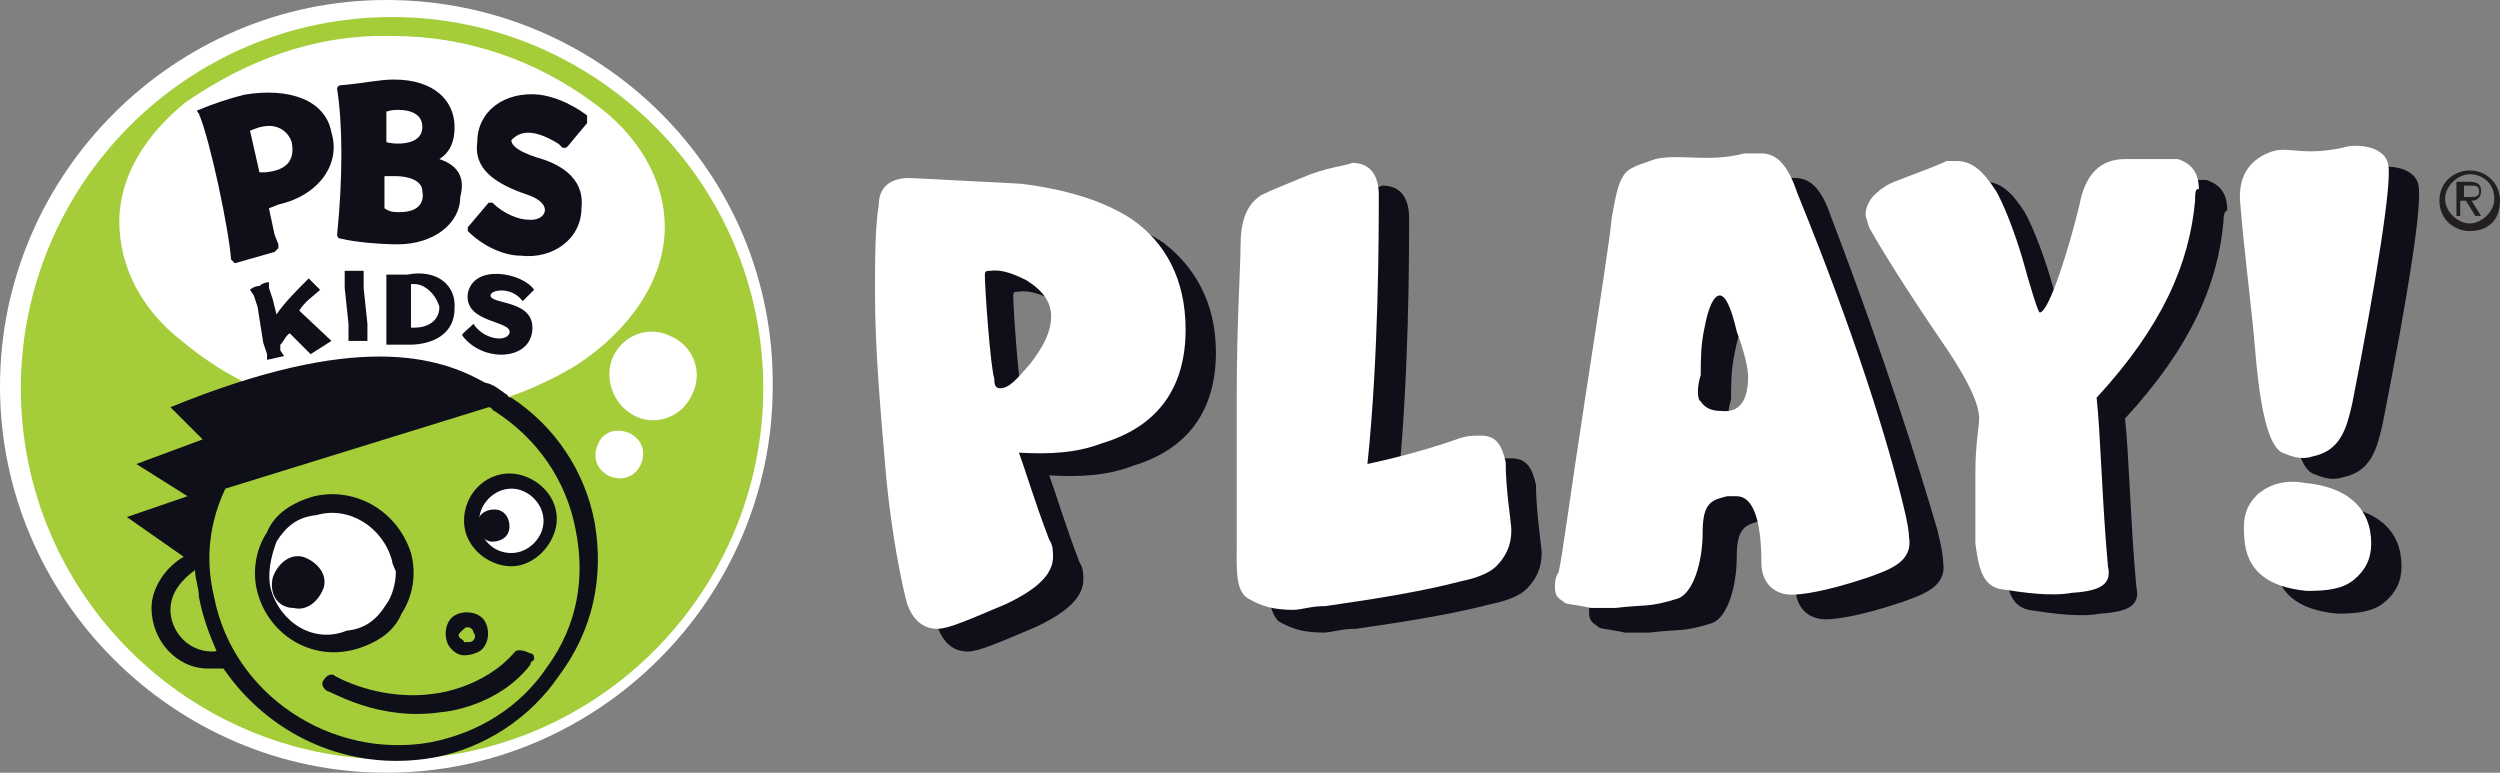 <?xml version="1.0" encoding="utf-8"?>
<!-- Generator: Adobe Illustrator 19.0.0, SVG Export Plug-In . SVG Version: 6.00 Build 0)  -->
<svg version="1.1" id="Layer_1" xmlns="http://www.w3.org/2000/svg" xmlns:xlink="http://www.w3.org/1999/xlink" x="0px" y="0px"
	 viewBox="593 216 132 40.8" style="enable-background:new 593 216 132 40.8;" xml:space="preserve">
<rect x="593" y="216" width="132" height="40.8" fill="#808080" stroke="none"/>
<style type="text/css">
	.st0{fill:#0E0F19;}
	.st1{fill:#FFFFFF;}
	.st2{fill:#231F20;}
	.st3{fill:#A5CD39;}
</style>
<g>
	<g>
		<g>
			<path class="st0" d="M657.2,234.6c0,3-1.4,5.1-4.4,6c-1.3,0.5-2.7,0.6-4.4,0.5c0.3,0.8,0.8,2.5,1.6,4.6c0.2,0.3,0.2,0.6,0.2,0.9
				c0,0.9-0.8,1.7-2.5,2.5c-1.9,0.8-3,1.3-3.6,1.3c-0.8,0-1.3-0.5-1.6-1.3c-0.3-1.1-0.8-3.6-1.1-6.6c-0.3-3.5-0.6-6.8-0.6-9.8
				c0-1.7,0-3.5,0.2-4.7c0-0.9,0.6-1.4,1.6-1.4c0.3,0,5.7,0.3,5.9,0.3c2.4,0.3,4.4,0.9,5.9,1.9C656,230,657.2,231.9,657.2,234.6z
				 M650,233.8c0-0.8-0.5-1.4-1.3-1.9c-0.6-0.3-1.3-0.6-1.9-0.5c-0.2,0-0.3,0-0.3,0.2c0,0.8,0.3,4.9,0.5,5.5c0,0.2,0,0.5,0.3,0.5
				c0.5,0,0.9-0.5,1.6-1.3C649.7,235.6,650,234.8,650,233.8z"/>
			<path class="st0" d="M674.4,245.2c0,0.8-0.3,1.4-0.8,1.9c-0.3,0.3-0.9,0.6-1.9,0.8c-1.9,0.5-4.3,0.9-7.1,1.3
				c-0.8,0-1.3,0.2-1.7,0.2c-1.1,0-1.7-0.2-2.4-0.6c-0.5-0.5-0.6-1.7-0.6-2.8c0-0.9,0-4,0-7.9s0.2-6.8,0.2-7.9
				c0-1.3,0.3-2.2,1.1-2.7c0.6-0.3,1.4-0.6,2.1-0.9c1.4-0.6,2.2-0.6,2.7-0.8c0.9,0,1.4,0.6,1.4,1.7c0,1.9,0,8.5-0.6,14.2
				c0.9-0.2,2.7-0.6,4.7-1.3c0.5-0.2,0.8-0.2,1.3-0.2c0.8,0,1.1,0.5,1.3,1.4C674.1,243,674.4,244.9,674.4,245.2z"/>
			<path class="st0" d="M710.4,227.7c-0.3,3.3-1.7,6.6-5.2,10.4c0.2,1.7,0.3,5.7,0.6,8.9c0.2,0.9-0.3,1.3-1.9,1.4
				c-1.1,0.2-2.5,0-3.8-0.2c-0.8-0.2-1.1-0.8-1.3-2.4c0-0.8,0-2.2,0-3.8c0-1.6,0.2-2.4,0.2-2.8c0-0.9-0.8-2.4-2.2-4.4
				c-1.7-2.5-3-4.6-3.5-5.5c-0.2-0.3-0.2-0.6-0.3-0.8c0-0.6,0.3-1.1,1.1-1.6c0.5-0.3,1.6-0.6,3.2-1.3c0.2,0,0.3,0,0.5,0
				c0.8,0,1.4,0.5,2.1,1.6c0.3,0.5,0.9,1.9,1.4,3.6c0.3,1.1,0.8,2.8,0.9,2.8c0.5,0,1.6-3.6,2.1-5.7c0.3-1.6,1.1-2.4,2.4-2.4
				c0.2,0,0.5,0,1.1,0s1.1,0,1.7,0c0.6,0.2,1.1,0.6,1.1,1.6C710.4,227.2,710.4,227.5,710.4,227.7z"/>
			<path class="st0" d="M713.8,243.3c0.6-0.5,1.4-0.8,2.5-0.6c2.2,0.2,3.5,1.3,3.5,3.2c0,0.8-0.3,1.4-0.9,1.9
				c-0.6,0.5-1.4,0.6-2.5,0.6c-2.1-0.2-3.2-1.1-3.3-2.8C713,244.6,713.3,243.8,713.8,243.3z M718.8,238.4c-0.3,1.3-0.6,2.5-2.1,2.8
				c-0.6,0.2-1.1,0-1.6-0.2c-0.6-0.3-1.1-1.7-1.4-5.1c-0.2-2.5-0.6-5.4-0.8-7.9c-0.2-1.6,0.5-2.4,1.4-2.8c1.1-0.5,1.6,0.2,4-0.3
				c0.5-0.2,2.2-0.2,2.4,0.9C720.9,226.9,720.1,231.8,718.8,238.4z"/>
			<path class="st0" d="M695.3,244c0.2,0.8,0.3,1.4,0.3,1.7c0.2,1.3-1.1,1.7-2.2,2.1c-2.4,0.8-3.6,0.9-4,0.9c-0.9,0-1.6-0.6-1.6-1.7
				c0-2.4-0.5-3.5-1.3-3.5c-0.2,0-0.3,0-0.5,0c-0.8,0.2-1.3,0.3-1.3,1.9c0,1.6-0.5,3.2-1.3,3.5c-1.6,0.5-1.7,0.3-3.3,0.5
				c-0.3,0-0.6,0-1.3,0c-0.9-0.2-1.4-0.2-1.4-0.3c-0.3-0.2-0.5-0.3-0.5-0.8c0-0.2,0-0.5,0.2-0.8c0.2-0.9,0.6-4,1.4-9.2
				c0.8-5.2,1.3-8.4,1.4-9.5s0.3-1.7,0.6-2.2s0.9-0.6,1.7-0.9c1.3-0.3,2.8,0.2,4.7-0.3c0.8,0,1.1,0,0.9,0c0.8,0,1.4,0.6,1.9,2.1
				C692.6,235.1,694.3,240.6,695.3,244z M686.9,237.2c0-0.5-0.2-1.3-0.6-2.4c-0.3-1.3-0.6-1.9-0.9-1.9c-0.3,0-0.6,0.6-0.8,1.7
				c-0.2,0.9-0.2,1.7-0.2,2.5c-0.2,0.6-0.2,1.3,0,1.4c0.2,0.3,0.5,0.5,1.1,0.5C686.4,239.1,686.9,238.4,686.9,237.2z"/>
			<path class="st1" d="M655.6,233.4c0,3-1.4,5.1-4.4,6c-1.3,0.5-2.7,0.6-4.4,0.5c0.3,0.8,0.8,2.5,1.6,4.6c0.2,0.3,0.2,0.6,0.2,0.9
				c0,0.9-0.8,1.7-2.5,2.5c-1.9,0.8-3,1.3-3.6,1.3c-0.8,0-1.3-0.5-1.6-1.3c-0.3-1.1-0.8-3.6-1.1-6.6c-0.3-3.5-0.6-6.8-0.6-9.8
				c0-1.7,0-3.5,0.2-4.7c0-0.9,0.6-1.4,1.6-1.4c0.3,0,5.7,0.3,5.9,0.3c2.4,0.3,4.4,0.9,5.9,1.9C654.5,228.8,655.6,230.7,655.6,233.4
				z M648.5,232.7c0-0.8-0.5-1.4-1.3-1.9c-0.6-0.3-1.3-0.6-1.9-0.5c-0.2,0-0.3,0-0.3,0.2c0,0.8,0.3,4.9,0.5,5.5c0,0.2,0,0.5,0.3,0.5
				c0.5,0,0.9-0.5,1.6-1.3C648.1,234.3,648.5,233.5,648.5,232.7z"/>
			<path class="st1" d="M672.8,244c0,0.8-0.3,1.4-0.8,1.9c-0.3,0.3-0.9,0.6-1.9,0.8c-1.9,0.5-4.3,0.9-7.1,1.3
				c-0.8,0-1.3,0.2-1.7,0.2c-1.1,0-1.7-0.2-2.4-0.6s-0.6-1.7-0.6-2.8c0-0.9,0-4,0-7.9s0.2-6.8,0.2-7.9c0-1.3,0.3-2.2,1.1-2.7
				c0.6-0.3,1.4-0.6,2.1-0.9c1.4-0.6,2.2-0.6,2.7-0.8c0.9,0,1.4,0.6,1.4,1.7c0,1.9,0,8.5-0.6,14.2c0.9-0.2,2.7-0.6,4.7-1.3
				c0.5-0.2,0.9-0.2,1.3-0.2c0.8,0,1.1,0.5,1.3,1.4C672.5,241.9,672.8,243.6,672.8,244z"/>
			<path class="st1" d="M708.9,226.6c-0.3,3.3-1.7,6.6-5.2,10.4c0.2,1.7,0.3,5.7,0.6,8.9c0.2,0.9-0.3,1.3-1.9,1.4
				c-1.1,0.2-2.5,0-3.8-0.2c-0.8-0.2-1.1-0.8-1.3-2.4c0-0.8,0-2.2,0-3.8c0-1.4,0.2-2.4,0.2-2.8c0-0.9-0.8-2.4-2.2-4.4
				c-1.7-2.5-3-4.6-3.5-5.5c-0.2-0.3-0.2-0.6-0.3-0.8c0-0.6,0.3-1.1,1.1-1.6c0.5-0.3,1.6-0.6,3.2-1.3c0.2,0,0.3,0,0.5,0
				c0.8,0,1.4,0.5,2.1,1.6c0.3,0.5,0.9,1.9,1.4,3.6c0.3,1.1,0.8,2.8,0.9,2.8c0.5,0,1.6-3.6,2.1-5.7c0.3-1.6,1.1-2.4,2.4-2.4
				c0.2,0,0.5,0,1.1,0s1.1,0,1.7,0c0.6,0.2,1.1,0.6,1.1,1.6C708.9,225.9,708.9,226.3,708.9,226.6z"/>
			<path class="st1" d="M712.2,242.1c0.6-0.5,1.4-0.8,2.5-0.6c2.2,0.2,3.5,1.3,3.5,3.2c0,0.8-0.3,1.4-0.9,1.9
				c-0.6,0.5-1.4,0.6-2.5,0.6c-2.1-0.2-3.2-1.1-3.3-2.8C711.4,243.3,711.6,242.7,712.2,242.1z M717.2,237.3
				c-0.3,1.3-0.6,2.5-2.1,2.8c-0.6,0.2-1.1,0-1.6-0.2c-0.6-0.3-1.1-1.7-1.4-5.1c-0.2-2.5-0.6-5.4-0.8-7.9c-0.2-1.6,0.5-2.4,1.4-2.8
				c1.1-0.5,1.6,0.2,4-0.3c0.5-0.2,2.2-0.2,2.4,0.9C719.3,225.6,718.5,230.7,717.2,237.3z"/>
			<path class="st1" d="M693.5,242.7c0.2,0.8,0.3,1.4,0.3,1.7c0.2,1.3-1.1,1.7-2.2,2.1c-2.4,0.8-3.6,0.9-4,0.9
				c-0.9,0-1.6-0.6-1.6-1.7c0-2.4-0.5-3.5-1.3-3.5c-0.2,0-0.3,0-0.5,0c-0.8,0.2-1.3,0.3-1.3,1.9c0,1.6-0.5,3.2-1.3,3.5
				c-1.6,0.5-1.7,0.3-3.3,0.5c-0.3,0-0.6,0-1.3,0c-0.9-0.2-1.4-0.2-1.4-0.3c-0.3-0.2-0.5-0.3-0.5-0.8c0-0.2,0-0.5,0.2-0.8
				c0.2-0.9,0.6-4,1.4-9.2c0.8-5.2,1.3-8.4,1.4-9.5c0.2-1.1,0.3-1.7,0.6-2.2s0.9-0.6,1.7-0.9c1.3-0.3,2.8,0.2,4.7-0.3
				c0.8,0,1.1,0,0.9,0c0.8,0,1.4,0.6,1.9,2.1C691,233.8,692.7,239.4,693.5,242.7z M685.3,235.9c0-0.5-0.2-1.3-0.6-2.4
				c-0.3-1.3-0.6-1.9-0.9-1.9c-0.3,0-0.6,0.6-0.8,1.7c-0.2,0.9-0.2,1.7-0.2,2.5c-0.2,0.6-0.2,1.3,0,1.4c0.2,0.3,0.5,0.5,1.1,0.5
				C684.8,237.8,685.3,237.2,685.3,235.9z"/>
		</g>
		<g>
			<path class="st2" d="M723.4,225c0.8,0,1.6,0.6,1.6,1.6s-0.6,1.6-1.6,1.6c-0.8,0-1.6-0.6-1.6-1.6S722.6,225,723.4,225z
				 M723.4,227.8c0.6,0,1.3-0.6,1.3-1.3c0-0.8-0.6-1.3-1.3-1.3c-0.6,0-1.3,0.6-1.3,1.3C722.1,227.2,722.8,227.8,723.4,227.8z
				 M722.8,225.6h0.6c0.5,0,0.6,0.2,0.6,0.5s-0.2,0.5-0.5,0.5l0.5,0.8h-0.3l-0.5-0.8h-0.3v0.8h-0.2V225.6L722.8,225.6z M723.1,226.4
				h0.3c0.3,0,0.5,0,0.5-0.3s-0.2-0.3-0.5-0.3h-0.3V226.4L723.1,226.4z"/>
		</g>
		<g>
			<g>
				<path class="st1" d="M613.4,216c-11.2,0-20.4,9.2-20.4,20.4c0,11.2,9.2,20.4,20.4,20.4s20.4-9.2,20.4-20.4
					C633.9,225.1,624.7,216,613.4,216"/>
				<path class="st3" d="M613.7,216.9c-10.9,0-19.6,8.9-19.6,19.6c0,10.9,8.9,19.6,19.6,19.6c10.9,0,19.6-8.9,19.6-19.6
					C633.3,225.6,624.4,216.9,613.7,216.9"/>
				<path class="st1" d="M599.3,227.7c0-2.4,1.4-4.6,3.5-6.3c3.2-2.2,6.8-3.6,10.9-3.5c4,0,7.6,1.3,10.6,3.5
					c2.4,1.7,3.8,4.1,3.8,6.6c0,2.8-1.9,5.5-4.7,7.3l0,0c-2.8,1.7-6.2,2.7-9.6,2.7c-4.3,0-8.1-1.4-11.2-4
					C600.4,232.3,599.3,230,599.3,227.7"/>
				<path class="st0" d="M616.2,224.4c0.8-0.5,0.8-1.4,0.8-1.7c0-1.4-1.1-2.5-3.2-2.5c-0.8,0-1.6,0.2-2.8,0.3l0,0c0,0-0.2,0-0.2,0.2
					l0,0c0.3,1.9,0.3,4.7,0,7.7l0,0c0,0,0,0.2,0.2,0.2c0.8,0.2,2.2,0.3,3,0.3c1.9,0,3.3-1.1,3.3-2.5
					C617.6,225.3,617.1,224.7,616.2,224.4 M614,221.8c0.8,0,1.3,0.3,1.3,0.9c0,1.1-1.7,0.9-1.9,0.8v-1.7
					C613.4,222,613.4,221.8,614,221.8 M614.1,227.2c-0.3,0-0.5,0-0.8-0.2v-1.7c0,0,0.5,0,0.6,0c0.6,0,1.4,0.2,1.4,0.8
					C615.4,226.6,615.2,227.2,614.1,227.2"/>
				<path class="st0" d="M605.9,221c-0.8,0.2-1.7,0.5-2.4,0.8l0,0c-0.2,0,0,0.2,0,0.2c0.6,1.4,1.6,6.2,1.7,7.7l0,0l0,0l0.2,0.2
					l2.1-0.6l0.2-0.2l0,0v-0.2l-0.2-0.5l-0.3-1.4l0.5-0.2c2.2-0.5,3.3-2.2,2.8-3.8C610.2,221.3,608.3,220.6,605.9,221 M607,225.1
					c-0.2,0-0.3,0-0.3,0l-0.5-2.2c0,0,0.5-0.2,0.6-0.2c0.8-0.2,1.4,0.2,1.6,0.8C608.6,224.5,608.1,225,607,225.1"/>
				<path class="st0" d="M622.5,223.6l0.2,0.2h0.2l0,0c0.2-0.2,0,0,1.1-1.3c0,0,0,0,0-0.2v-0.2c0,0-1.1-0.9-2.5-1.1
					c-1.9-0.2-3.3,0.9-3.3,2.5c-0.2,1.4,0.9,2.2,2.7,2.8c1.4,0.5,0.9,1.4,0,1.3c-0.5,0-1.3-0.3-1.9-0.9l0,0h-0.2l-1.1,1.3l0,0v0.2
					c0.8,0.8,1.9,1.3,2.8,1.3c1.7,0.2,3.2-0.9,3.2-2.5c0.2-1.7-1.3-2.4-2.4-2.7c-0.9-0.3-1.3-0.6-1.3-0.9
					C620.3,223.1,620.9,222.6,622.5,223.6"/>
				<path class="st1" d="M626.6,238c1.1,0.5,2.5,0,3-1.3c0.5-1.1,0-2.5-1.3-3c-1.1-0.5-2.5,0-3,1.3
					C624.9,236.2,625.5,237.5,626.6,238"/>
				<path class="st1" d="M622,243.3c0-1.1-0.9-2.1-2.2-2.1c-1.1,0-2.1,0.9-2.1,2.2c0,1.1,0.9,2.1,2.2,2.1
					C621.1,245.4,622,244.4,622,243.3"/>
				<path class="st1" d="M611.5,250c2.1-0.5,3.2-2.5,2.7-4.6c-0.5-2.1-2.5-3.2-4.6-2.7c-2.1,0.5-3.2,2.5-2.7,4.6
					C607.3,249.2,609.4,250.4,611.5,250"/>
				<path class="st0" d="M618.3,250.4c0.5-0.3,0.6-1.1,0.3-1.6c-0.3-0.5-1.1-0.6-1.6-0.3c-0.5,0.3-0.6,1.1-0.3,1.6
					c0.2,0.3,0.5,0.5,0.8,0.5C617.6,250.6,617.9,250.6,618.3,250.4 M617.3,249.7c-0.2-0.2,0-0.3,0.2-0.5c0.2-0.2,0.5,0,0.5,0.2
					c0.2,0.2,0,0.5-0.2,0.5s-0.2,0-0.3,0C617.5,249.8,617.3,249.7,617.3,249.7"/>
				<path class="st0" d="M620.2,250.4c-1.6,1.9-4.1,2.2-4.1,2.2l0,0l0,0c-3,0.5-5.4-0.9-5.4-0.9c-0.2-0.2-0.5,0-0.6,0.2
					c-0.2,0.2,0,0.5,0.2,0.6c0.2,0,2.7,1.6,6,1.1c0.2,0,3-0.3,4.7-2.5c0-0.2,0.2-0.2,0.2-0.3s0-0.3-0.2-0.3
					C620.6,250.3,620.3,250.3,620.2,250.4"/>
				<path class="st0" d="M609.6,242.2c-1.1,0.3-2.1,0.9-2.5,1.9c-0.6,0.9-0.8,2.1-0.5,3.2c0.6,2.2,2.8,3.6,5.1,3
					c1.1-0.3,2.1-0.9,2.5-1.9c0.6-0.9,0.8-2.1,0.5-3.2C614,243,611.8,241.7,609.6,242.2 M607.3,247.1c-0.2-0.8,0-1.7,0.3-2.5
					c0.5-0.8,1.1-1.3,2.1-1.4c1.7-0.5,3.5,0.6,4,2.4c0,0.2,0.2,0.5,0.2,0.6c0,0.6-0.2,1.3-0.5,1.7c-0.5,0.8-1.1,1.3-2.1,1.4
					C609.6,250,607.8,248.9,607.3,247.1"/>
				<path class="st0" d="M608.5,248.1c0.8,0.2,1.4-0.5,1.6-1.1c0.2-0.8-0.5-1.4-1.1-1.6c-0.8-0.2-1.4,0.5-1.6,1.1
					C607.2,247.4,607.7,248.1,608.5,248.1"/>
				<path class="st0" d="M617.5,243.5c0,1.4,1.3,2.4,2.5,2.4c1.3,0,2.4-1.3,2.4-2.5c0-1.4-1.3-2.4-2.5-2.4
					C618.6,241,617.5,242.1,617.5,243.5 M618.3,243.5c0-0.9,0.8-1.7,1.7-1.7c0.9,0,1.7,0.8,1.7,1.7s-0.8,1.7-1.7,1.7
					C619,245.2,618.3,244.4,618.3,243.5"/>
				<path class="st0" d="M619,244.6c0.5,0,0.9-0.3,0.9-0.8s-0.3-0.9-0.8-0.9s-0.9,0.3-0.9,0.8S618.6,244.6,619,244.6"/>
				<path class="st0" d="M624.4,243.6c-0.5-2.7-2.1-5.1-4.4-6.6l0,0l0,0c-0.2,0-0.2-0.2-0.3-0.2c-0.3-0.2-0.6-0.5-1.1-0.6
					c-2.5-1.4-6.8-2.7-16.6,1.3l1.7,1.7l-3.5,1.3l2.7,1.7l-3.2,1.1l3,2.1c-0.9,0.5-1.7,1.6-1.7,2.7c0,1.7,1.3,3.2,3,3.2
					c0.3,0,0.5,0,0.8,0c2.4,3.5,6.6,5.5,11.1,4.7c2.7-0.5,5.1-2.1,6.6-4.3C624.3,249.3,624.9,246.5,624.4,243.6 M604.2,250.4
					c-1.3,0-2.2-1.1-2.2-2.2c0-0.9,0.6-1.6,1.3-2.1c0,0.5,0.2,0.9,0.2,1.4c0.2,1.1,0.6,2.1,0.9,2.8
					C604.5,250.4,604.3,250.4,604.2,250.4 M621.9,251.2c-1.4,2.1-3.6,3.5-6.2,4c-5.2,0.9-10.4-2.5-11.4-7.7c-0.5-2.1-0.2-4,0.6-5.7
					l13.9-4.3c0.2,0,0.2,0.2,0.3,0.2c2.2,1.4,3.8,3.6,4.3,6.3C623.9,246.5,623.5,249,621.9,251.2"/>
				<path class="st1" d="M624.6,239.4c-0.3,0.6-0.2,1.3,0.5,1.7c0.6,0.3,1.3,0.2,1.7-0.5c0.3-0.6,0.2-1.3-0.5-1.7
					C625.7,238.6,624.9,238.7,624.6,239.4"/>
				<path class="st0" d="M612.4,234L612.4,234v-0.3v-0.6l0,0l-0.2-1.9l0,0v-0.6v-0.3l0,0l0,0c0,0-0.3,0-0.5,0c-0.3,0-0.5,0-0.5,0
					l0,0l0,0l0,0v0.3v0.6l0,0l0.2,1.9l0,0v0.6v0.3l0,0l0,0l0,0H612.4L612.4,234L612.4,234L612.4,234"/>
				<path class="st0" d="M617,232.3c0,1.3-1.1,1.9-2.4,1.9c-0.3,0-0.3,0-0.6,0c-0.3,0-0.6,0-0.6,0l0,0l0,0l0,0l0,0v-0.3v-0.6l0,0
					v-1.9l0,0v-0.6v-0.3l0,0l0,0h0.3c0.2,0,0.6,0,0.8,0C616,230.2,617.1,231,617,232.3 M614.9,231c-0.2,0-0.2,0-0.2,0v0.2l0,0v1.9
					l0,0v0.2h0.2c0.6,0,1.3-0.3,1.3-1.1C616,231.5,615.4,231,614.9,231"/>
				<path class="st0" d="M610.5,234l-1.7-1.6c0.3-0.5,0.8-0.8,1.1-1.1l0,0l0,0l0,0l-0.6-0.6l0,0l0,0l0,0c-0.6,0.6-1.3,1.3-1.7,1.9
					l-0.2-0.8l0,0l-0.2-0.6v-0.3l0,0l0,0c0,0-0.3,0-0.5,0.2c-0.3,0-0.5,0.2-0.5,0.2l0,0l0,0l0.2,0.3l0.2,0.6l0,0l0.3,1.9l0,0
					l0.2,0.6v0.3l0,0l0,0l0,0l0,0l0,0l0.9-0.2l0,0l0,0l0,0l0,0l-0.2-0.3v-0.3l0,0c0.2-0.2,0.3-0.5,0.5-0.6l1.1,1.1l0,0l0,0l0,0l0,0
					L610.5,234L610.5,234L610.5,234C610.5,234,610.7,234,610.5,234L610.5,234"/>
				<path class="st0" d="M621.1,233.5c0.2-1.7-2.2-1.4-2.2-1.9c0-0.3,1.1-0.5,1.7,0.3l0,0l0,0l0,0l0,0c0.2-0.2,0.5-0.5,0.6-0.6l0,0
					l0,0l0,0l0,0l0,0l0,0c-0.6-0.9-3.2-1.4-3.5,0.2c-0.2,1.6,2.4,1.4,2.2,2.1c-0.2,0.5-1.4,0.3-1.9-0.5l0,0l0,0
					c-0.2,0.2-0.6,0.5-0.6,0.6l0,0l0,0l0,0l0,0C618.4,235.1,620.9,235.1,621.1,233.5"/>
			</g>
		</g>
	</g>
</g>
</svg>
